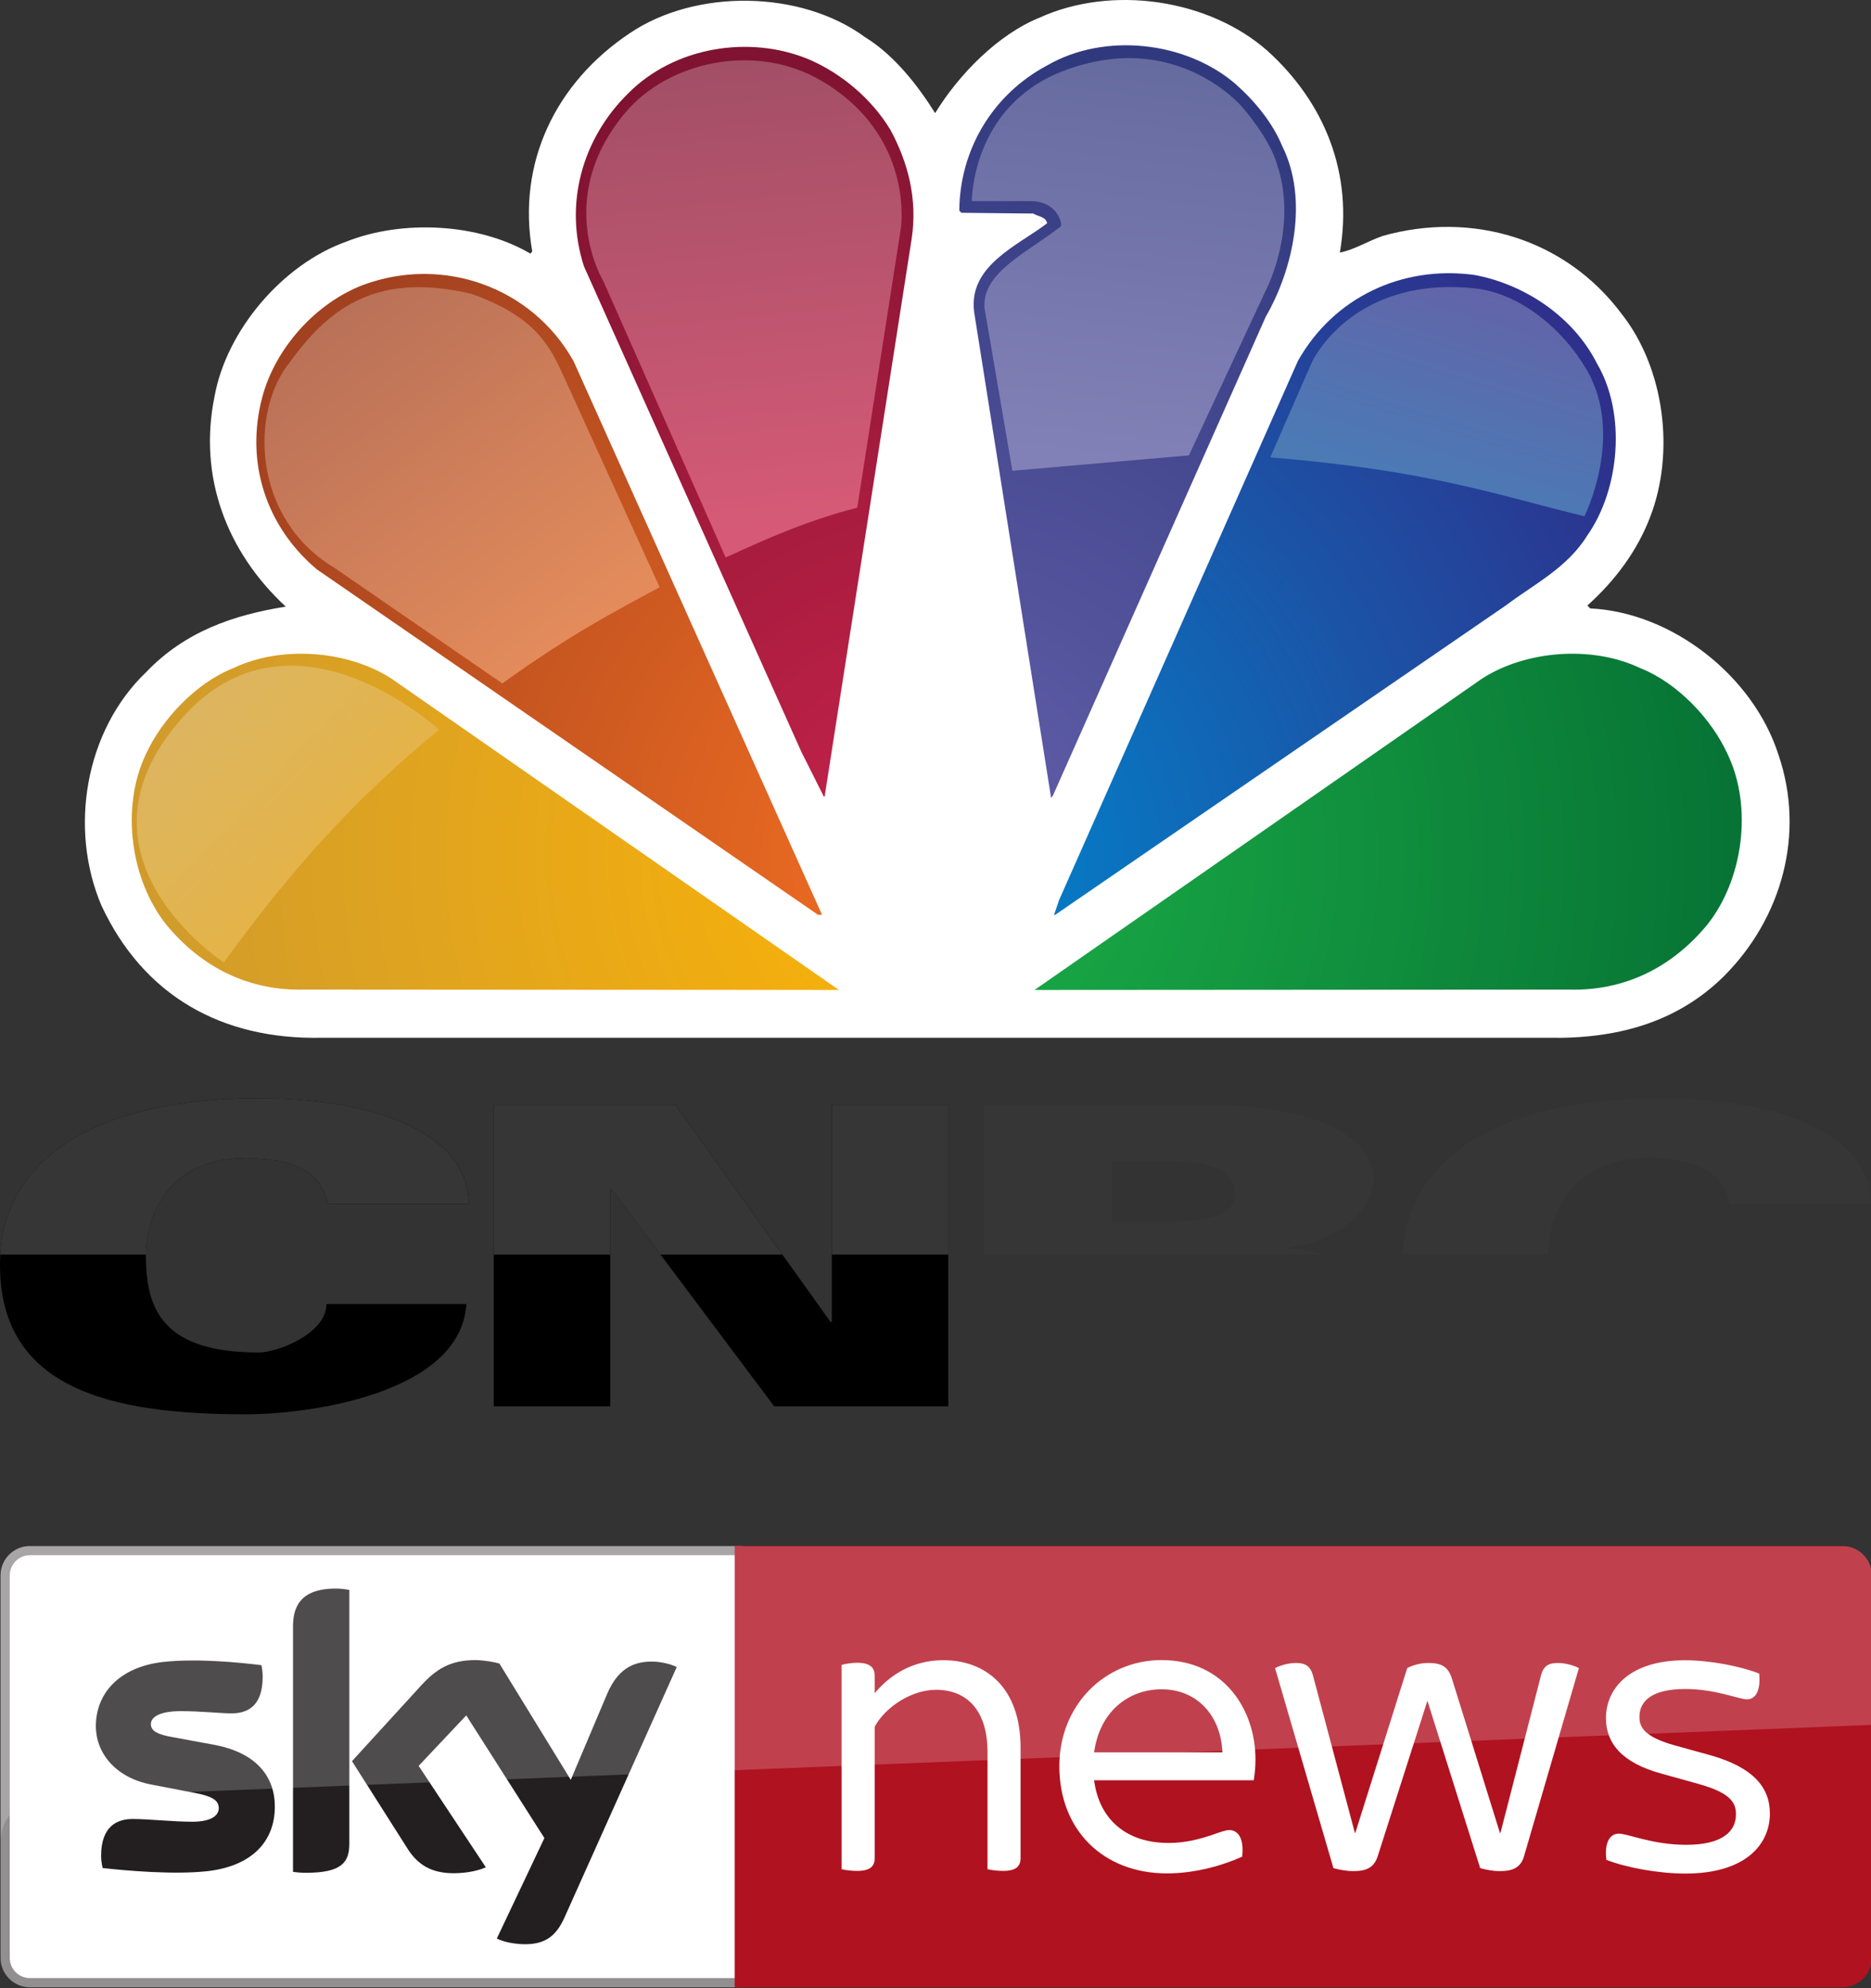 <svg width="800" height="850" version="1.1" viewBox="0 0 800 850" xmlns="http://www.w3.org/2000/svg" xmlns:xlink="http://www.w3.org/1999/xlink">
 <rect x="0" y="0" width="800" height="850" fill="#333333" stroke="none"/>
 <defs>
  <radialGradient id="g" cx="398.41" cy="467.17" r="343.82" gradientTransform="matrix(.991 0 -1.3248e-6 1.008 4.214 -105.44)" gradientUnits="userSpaceOnUse">
   <stop stop-color="#6460ab" offset="0"/>
   <stop stop-color="#31397e" offset="1"/>
  </radialGradient>
  <radialGradient id="f" cx="398.41" cy="467.17" r="343.82" gradientTransform="matrix(.991 0 -1.3248e-6 1.008 4.214 -105.44)" gradientUnits="userSpaceOnUse">
   <stop stop-color="#c8234a" offset="0"/>
   <stop stop-color="#7f1331" offset="1"/>
  </radialGradient>
  <radialGradient id="e" cx="398.41" cy="467.17" r="343.82" gradientTransform="matrix(.991 0 -1.3248e-6 1.008 4.214 -105.44)" gradientUnits="userSpaceOnUse">
   <stop stop-color="#0086ce" offset="0"/>
   <stop stop-color="#2e308b" offset="1"/>
  </radialGradient>
  <radialGradient id="d" cx="398.41" cy="467.17" r="343.82" gradientTransform="matrix(.991 0 -1.3248e-6 1.008 4.214 -105.44)" gradientUnits="userSpaceOnUse">
   <stop stop-color="#f36f21" offset="0"/>
   <stop stop-color="#a24120" offset="1"/>
  </radialGradient>
  <radialGradient id="c" cx="398.41" cy="467.17" r="343.82" gradientTransform="matrix(.991 0 -1.3248e-6 1.008 4.214 -105.44)" gradientUnits="userSpaceOnUse">
   <stop stop-color="#1cb048" offset="0"/>
   <stop stop-color="#077435" offset="1"/>
  </radialGradient>
  <radialGradient id="b" cx="398.41" cy="467.17" r="343.82" gradientTransform="matrix(.991 0 -1.3248e-6 1.008 4.214 -105.44)" gradientUnits="userSpaceOnUse">
   <stop stop-color="#fdb406" offset="0"/>
   <stop stop-color="#d09b2c" offset="1"/>
  </radialGradient>
  <linearGradient id="l" x1="79.01" x2="136.54" y1="306.9" y2="360.6" gradientTransform="matrix(1.001 0 0 1.001 -1.3217e-6 -.678)" gradientUnits="userSpaceOnUse">
   <stop stop-color="#ddb560" offset="0"/>
   <stop stop-color="#e4b44a" offset="1"/>
  </linearGradient>
  <linearGradient id="k" x1="146.05" x2="248.11" y1="132.3" y2="266.91" gradientTransform="matrix(1.001 0 0 1.001 -1.3217e-6 -.678)" gradientUnits="userSpaceOnUse">
   <stop stop-color="#b97158" offset="0"/>
   <stop stop-color="#e38b5b" offset="1"/>
  </linearGradient>
  <linearGradient id="j" x1="318.8" x2="339.5" y1="26.131" y2="223.48" gradientTransform="matrix(1.001 0 0 1.001 -1.3217e-6 -.678)" gradientUnits="userSpaceOnUse">
   <stop stop-color="#a24f66" offset="0"/>
   <stop stop-color="#d65a77" offset="1"/>
  </linearGradient>
  <linearGradient id="i" x1="492.68" x2="471.98" y1="26.131" y2="197.26" gradientTransform="matrix(1.001 0 0 1.001 -1.3217e-6 -.678)" gradientUnits="userSpaceOnUse">
   <stop stop-color="#666b9f" offset="0"/>
   <stop stop-color="#8281b7" offset="1"/>
  </linearGradient>
  <linearGradient id="h" x1="639.41" x2="613.63" y1="124.47" y2="206.98" gradientTransform="matrix(1.001 0 0 1.001 -1.3217e-6 -.678)" gradientUnits="userSpaceOnUse">
   <stop stop-color="#6264a8" offset="0"/>
   <stop stop-color="#4b7ab5" offset="1"/>
  </linearGradient>
  <linearGradient id="a" x1="139.58" x2="139.58" y1="178.73" y2="203.1" gradientTransform="matrix(2.933 0 0 2.922 .4 10.981)" gradientUnits="userSpaceOnUse">
   <stop offset="0"/>
   <stop offset="1"/>
  </linearGradient>
  <clipPath id="c-9">
   <path d="m204.01 334.3h52.422v12.36h-52.422z"/>
  </clipPath>
  <clipPath id="b-4">
   <path d="m204.01 346.66h52.422v-8.286h-52.422z"/>
  </clipPath>
  <clipPath id="a-4">
   <path d="m204.01 338.37h52.422v8.286h-52.422z"/>
  </clipPath>
  <linearGradient id="linearGradient937" x1="139.58" x2="139.58" y1="178.73" y2="203.1" gradientTransform="matrix(2.937 0 0 2.925 .401 10.315)" gradientUnits="userSpaceOnUse" xlink:href="#a"/>
 </defs>
 <g transform="translate(-.001 .679)" stroke-width="1.001">
  <path d="m399.85 47.678c10.044-16.399 26.708-33.556 44.651-40.812 30.885-14.05 72.281-8.009 97.48 14.224 24.384 22.088 36.753 52.363 30.916 86.209 5.981-1.103 12.018-4.931 18.351-7.111 37.851-10.682 77.882 0.9 102.15 33.351 18.23 23.164 22.994 59.154 12.051 87.138-5.431 14.077-14.691 26.734-26.736 37.53l1.216 1.224c35.214 1.71 69.821 29.054 80.502 62.578 11.581 33.817 1.393 69.954-23.339 94.684-20.207 19.97-46.19 26.881-75.074 26.298h-524.37c-43.055 0.931-76.324-18.14-94.233-56.427-14.051-32.86-7.113-74.887 19.129-99.936 16.547-17.303 37.275-24.387 59.628-27.955-25.312-23.483-37.508-55.615-30.395-90.07 5.083-27.92 28.885-56.195 56.23-65.947 24.093-9.579 56.726-7.896 78.789 5.107l0.783-0.957c-6.648-37.995 10.191-72.276 41.714-93.293 28.105-19.009 73.043-18.519 100.56 1.687 12.368 7.575 22.557 20.579 29.989 32.478" fill="#fff"/>
  <path d="m548.3 61.873c11.265 22.727 4.649 52.51-7.112 72.915l-90.98 204.67-0.787 0.957-32.887-207.62c-2.638-19.938 18.664-28.445 31.206-38.025-0.638-2.93-3.861-2.787-5.891-4.15l-30.74-0.32-0.933-0.929c0.176-25.775 14.053-49.577 37.565-62.086 24.564-14.193 59.162-10.334 80.47 7.865 8.654 7.723 15.941 16.689 20.09 26.734" fill="url(#g)"/>
  <path d="m380.69 54.761c7.434 13.759 11.73 29.377 9.117 46.674l-37.099 237.73c0.202 0.289-0.145 0.609-0.439 0.752l-9.607-19.127-92.983-207.62c-8.652-26.734-0.638-54.687 18.84-73.846 19.624-19.91 51.905-25.311 77.57-14.51 13.585 5.864 26.561 16.663 34.6 29.955" fill="url(#f)"/>
  <path d="m682.9 154.85c12.511 21.333 9.697 53.612-4.212 73.41-8.617 13.902-22.844 20.839-34.891 29.952l-192.67 132.25h-0.441l2.152-6.326 102.12-230.5c15.3-27.168 44.504-40.928 75.391-36.779 21.164 3.864 42.327 17.62 52.545 37.998" fill="url(#e)"/>
  <path d="m245.2 153.62 106.28 236.8h-1.712l-214.27-147.66c-21.805-18.373-30.743-45.89-23.341-73.698 5.544-20.84 22.847-40.316 43.428-48.04 33.704-12.336 71.673 0.783 89.614 32.599" fill="url(#d)"/>
  <path d="m738.81 322c10.681 22.552 6.473 53.436-8.797 72.624-15.151 18.375-35.417 28.418-59.194 27.777l-228.47 0.149 191.39-133.14c18.701-12.046 47.12-14.23 67.529-4.476 15.761 6.183 30.598 21.627 37.536 37.069" fill="url(#c)"/>
  <path d="m62.261 322c-10.651 22.552-6.473 53.436 8.825 72.624 15.153 18.375 35.358 28.418 59.163 27.777l228.47 0.149-191.39-133.14c-18.695-12.046-47.112-14.23-67.494-4.476-15.766 6.183-30.596 21.627-37.566 37.069" fill="url(#b)"/>
  <path d="m95.666 410.78c29.866-40.974 56.576-70.365 92.083-99.5 0 0-62.654-57.847-109.6-5.303-52.855 59.151 17.523 104.8 17.523 104.8z" fill="url(#l)"/>
  <path d="m214.79 291.5-71.937-49.515c-34.898-20.894-36.307-66.737-18.685-88.13 17.625-24.354 38.258-37.976 77.231-28.961 27.843 9.781 33.914 22.788 39.861 35.812l40.795 89.687c-19.368 10.394-38.223 20.233-67.265 41.106z" fill="url(#k)"/>
  <path d="m310.28 237.68c17.488-8.053 35.219-15.923 56.256-21.315l18.668-119.49s6.112-39.864-34.477-63.298c-28.198-16.28-65.042-7.686-83.076 13.564-31.328 36.914-9.688 72.34-9.688 72.34z" fill="url(#j)"/>
  <path d="m508.35 194-75.47 6.594-11.967-69.852c-0.774-15.27 18.467-23.398 32.728-34.682 0.602-1.482-1.766-10.746-12.945-10.746h-25.156s-0.228-40.306 38.589-55.442c48.37-18.86 76.935 15.143 76.935 15.143s11.981 13.357 15.143 25.156c8.549 25.894-4.152 51.534-4.152 51.534z" fill="url(#i)"/>
  <path d="m543.14 194.86c68.09 5.57 96.385 15.964 134.33 25.187 0 0 17.233-34.468 1.095-62.421-9.93-17.199-28.428-33.023-48.184-35.043-52.377-5.355-69.357 31.393-69.357 31.393z" fill="url(#h)"/>
  <path d="m140.09 514c-2.948-14.278-14.674-18.066-27.801-19.278-42.397-3.923-49.914 27.717-49.914 41.077 0 22.856 6.684 41.753 48.308 41.753 7.676 0 28.87-7.89 28.87-20.705h59.861c-2.414 38.018-66.43 47.124-94.349 47.124-57.849 0-107.38-10.753-104.98-67.66 1.709-40.618 40.147-69.123 116.61-67.341 42.623 0.989 83.56 14.255 83.736 45.03h-60.337z" fill="url(#linearGradient937)"/>
  <path d="m739.66 514c-2.948-14.278-14.677-18.066-27.801-19.278-42.4-3.926-49.911 27.717-49.911 41.074 0 22.856 6.681 41.753 48.311 41.753 7.668 0 28.855-7.89 28.855-20.705h59.869c-2.402 38.018-66.43 47.124-94.352 47.124-57.849 0-107.38-10.753-104.98-67.66 1.709-40.618 40.156-69.123 116.6-67.341 42.629 0.989 83.568 14.255 83.747 45.03h-60.34z" fill="url(#linearGradient937)"/>
  <path d="m211.12 471.68h77.709l66.303 92.82h0.537v-92.82h49.806v128.88h-74.449l-69.557-92.82h-0.546v92.82h-49.806v-128.88z" fill="url(#linearGradient937)"/>
  <path d="m420.84 471.68h94.393c45.363 0 72.045 12.655 72.045 31.772 0 11.289-11.169 25.231-36.07 29.332v0.36c29.986 1.782 41.054 20.711 41.054 32.059 0 22.718-26.016 35.362-76.755 35.362h-94.666v-128.88zm54.642 50.078h15.647c24.101 0 36.887-1.875 36.887-11.874 0-10.707-10.64-14.284-32.332-14.284h-20.202zm0 51.799h15.647c29.047 0 39.704-3.039 39.704-13.033 0-10.713-13.456-14.29-35.148-14.29h-20.202z" fill="url(#linearGradient937)"/>
  <path d="m109.63 468.89c-71.392 0.09-107.52 27.773-109.53 66.794h62.289c0.043-13.426 7.625-44.863 49.9-40.952 13.127 1.211 24.864 4.993 27.812 19.272h60.318c-0.176-30.775-41.096-44.061-83.719-45.051-2.389-0.056-4.755-0.066-7.07-0.063z" fill="#363636"/>
  <path d="m211.12 471.68v64.01h49.806v-27.937h0.532l20.929 27.937h52.152l-45.707-64.01h-77.712zm144.54 0v64.01h49.806v-64.01z" fill="#363636"/>
  <path d="m420.85 471.68v64.01h144.85c-4.241-1.304-9.047-2.211-14.485-2.534v-0.375c24.903-4.101 36.071-18.025 36.071-29.314 0-19.117-26.687-31.786-72.05-31.786h-94.387zm54.623 23.933h20.211c21.693 0 32.317 3.559 32.317 14.266 0 9.999-12.784 11.888-36.885 11.888h-15.643z" fill="#363636"/>
  <path d="m709.21 468.89c-71.376 0.09-107.52 27.773-109.53 66.794h62.258c0.033-13.407 7.624-44.869 49.931-40.952 13.124 1.211 24.833 4.993 27.781 19.272h60.349c-0.179-30.775-41.122-44.061-83.75-45.051-2.389-0.056-4.724-0.066-7.039-0.063z" fill="#363636"/>
 </g>
 <g transform="matrix(3.78 0 0 3.78 99.205 279.23)">
  <g transform="matrix(4.038,0,0,-4.038,-850,1500.8)">
   <g clip-path="url(#c-9)">
    <g transform="translate(204.7,346.53)">
     <path d="m0 0c-0.314 0-0.569-0.26-0.569-0.579v-10.941c0-0.319 0.255-0.579 0.569-0.579l20.097-1e-3v12.098z" fill="#fff"/>
    </g>
    <g transform="translate(204.84,334.3)">
     <path d="m0 0h19.963v0.258h-19.963c-0.313 0-0.566 0.253-0.566 0.566v10.712c0 0.313 0.253 0.567 0.566 0.567h19.963v0.257h-19.963c-0.455 0-0.824-0.369-0.824-0.824v-10.712c0-0.455 0.369-0.824 0.824-0.824" fill="#918f90"/>
    </g>
    <g transform="translate(255.61,346.66)">
     <path d="m0 0h-31.029v-12.36h31.029c0.453 0 0.824 0.371 0.824 0.824v10.712c0 0.453-0.371 0.824-0.824 0.824" fill="#b01220"/>
    </g>
    <g transform="translate(234.65,340.88)">
     <path d="m0 0h3.594c-0.036 0.986-0.673 1.767-1.707 1.767-0.913 0-1.731-0.613-1.887-1.767m4.472-0.781h-4.472c0.144-1.118 0.926-1.756 2.08-1.756 0.493 0 0.877 0.109 1.238 0.229 0.24 0.084 0.373 0.132 0.469 0.132 0.24 0 0.421-0.228 0.36-0.745-0.505-0.229-1.286-0.469-2.103-0.469-1.792 0-3.018 1.214-3.018 3.005 0 1.719 1.287 2.97 2.861 2.97 1.768 0 2.633-1.407 2.633-2.777 0-0.181-0.012-0.373-0.048-0.589" fill="#fff"/>
    </g>
    <g transform="translate(232.59,341.01)">
     <path d="m0 0v-3.09c0-0.228-0.12-0.36-0.493-0.36-0.156 0-0.336 0.024-0.433 0.048v3.282c0 1.178-0.589 1.743-1.442 1.743-0.685 0-1.419-0.481-1.719-1.034v-3.679c0-0.228-0.121-0.36-0.493-0.36-0.168 0-0.349 0.024-0.433 0.048v5.722c0.084 0.024 0.265 0.06 0.433 0.06 0.372 0 0.493-0.144 0.493-0.36v-0.493c0.42 0.505 1.058 0.925 1.923 0.925 1.178 0 2.164-0.757 2.164-2.452" fill="#fff"/>
    </g>
    <g transform="translate(249,337.87)">
     <path d="m0 0c-0.06 0.481 0.096 0.733 0.349 0.733 0.264 0 0.937-0.312 1.887-0.312 1.01 0 1.394 0.372 1.394 0.853 0 0.325-0.144 0.601-1.057 0.854l-1.034 0.288c-1.106 0.301-1.551 0.854-1.551 1.551 0 0.842 0.673 1.623 2.212 1.623 0.697 0 1.563-0.168 2.08-0.373 0.048-0.468-0.097-0.721-0.337-0.721s-0.878 0.289-1.731 0.289c-0.938 0-1.286-0.337-1.286-0.782 0-0.288 0.132-0.553 0.973-0.793l1.046-0.289c1.154-0.336 1.635-0.877 1.635-1.623 0-0.889-0.709-1.683-2.368-1.683-0.745 0-1.671 0.169-2.212 0.385" fill="#fff"/>
    </g>
    <g transform="translate(248.23,343.24)">
     <path d="m0 0-1.539-5.277c-0.096-0.325-0.336-0.409-0.673-0.409-0.192 0-0.385 0.036-0.553 0.084l-1.478 4.688-1.395-4.363c-0.108-0.337-0.361-0.409-0.673-0.409-0.193 0-0.397 0.036-0.565 0.084l-1.635 5.602c0.132 0.072 0.373 0.144 0.589 0.144 0.252 0 0.397-0.084 0.469-0.336l1.178-4.424h0.012l1.454 4.616c0.157 0.084 0.373 0.144 0.59 0.144 0.36 0 0.553-0.096 0.661-0.433l1.346-4.327h0.015l1.139 4.424c0.072 0.252 0.205 0.336 0.469 0.336 0.216 0 0.457-0.072 0.589-0.144" fill="#fff"/>
    </g>
    <g transform="translate(211.7,339.36)">
     <path d="m0 0c0-0.965-0.631-1.671-1.913-1.81-0.929-0.1-2.273 0.018-2.911 0.091-0.024 0.104-0.043 0.234-0.043 0.336 0 0.845 0.457 1.037 0.885 1.037 0.444 0 1.144-0.077 1.665-0.077 0.571 0 0.746 0.195 0.746 0.38 0 0.242-0.231 0.343-0.676 0.428l-1.215 0.234c-1.012 0.193-1.552 0.894-1.552 1.636 0 0.903 0.639 1.659 1.896 1.799 0.95 0.102 2.107-0.014 2.742-0.091 0.023-0.11 0.035-0.213 0.035-0.326 0-0.842-0.444-1.024-0.872-1.024-0.329 0-0.839 0.062-1.421 0.062-0.593 0-0.839-0.164-0.839-0.364 0-0.211 0.234-0.298 0.605-0.363l1.163-0.215c1.194-0.22 1.705-0.898 1.705-1.733m2.086-1.036c0-0.518-0.203-0.817-1.214-0.817-0.134 0-0.251 0.01-0.363 0.026v6.869c0 0.522 0.177 1.066 1.198 1.066 0.129 0 0.258-0.013 0.379-0.039zm4.132-2.658c0.132-0.068 0.404-0.15 0.747-0.159 0.586-0.013 0.907 0.212 1.144 0.738l3.149 7.025c-0.13 0.07-0.417 0.147-0.653 0.153-0.405 7e-3 -0.948-0.076-1.296-0.905l-1.019-2.407-2 3.258c-0.129 0.04-0.444 0.096-0.676 0.096-0.704 0-1.1-0.26-1.509-0.704l-1.944-2.127 1.563-2.461c0.289-0.449 0.671-0.678 1.289-0.678 0.405 0 0.742 0.092 0.897 0.167l-1.882 2.84 1.334 1.414 2.189-3.436z" fill="#231f20"/>
    </g>
    <g clip-path="url(#b-4)" opacity=".2">
     <g clip-path="url(#a-4)">
      <g transform="translate(204.84,346.66)">
       <path d="m0 0h50.774c0.455 0 0.824-0.369 0.824-0.824v-4.185l-51.235-2.042c-0.663-0.026-1.187-0.571-1.187-1.235v7.462c0 0.455 0.369 0.824 0.824 0.824" fill="#fff"/>
      </g>
     </g>
    </g>
   </g>
  </g>
 </g>
</svg>
